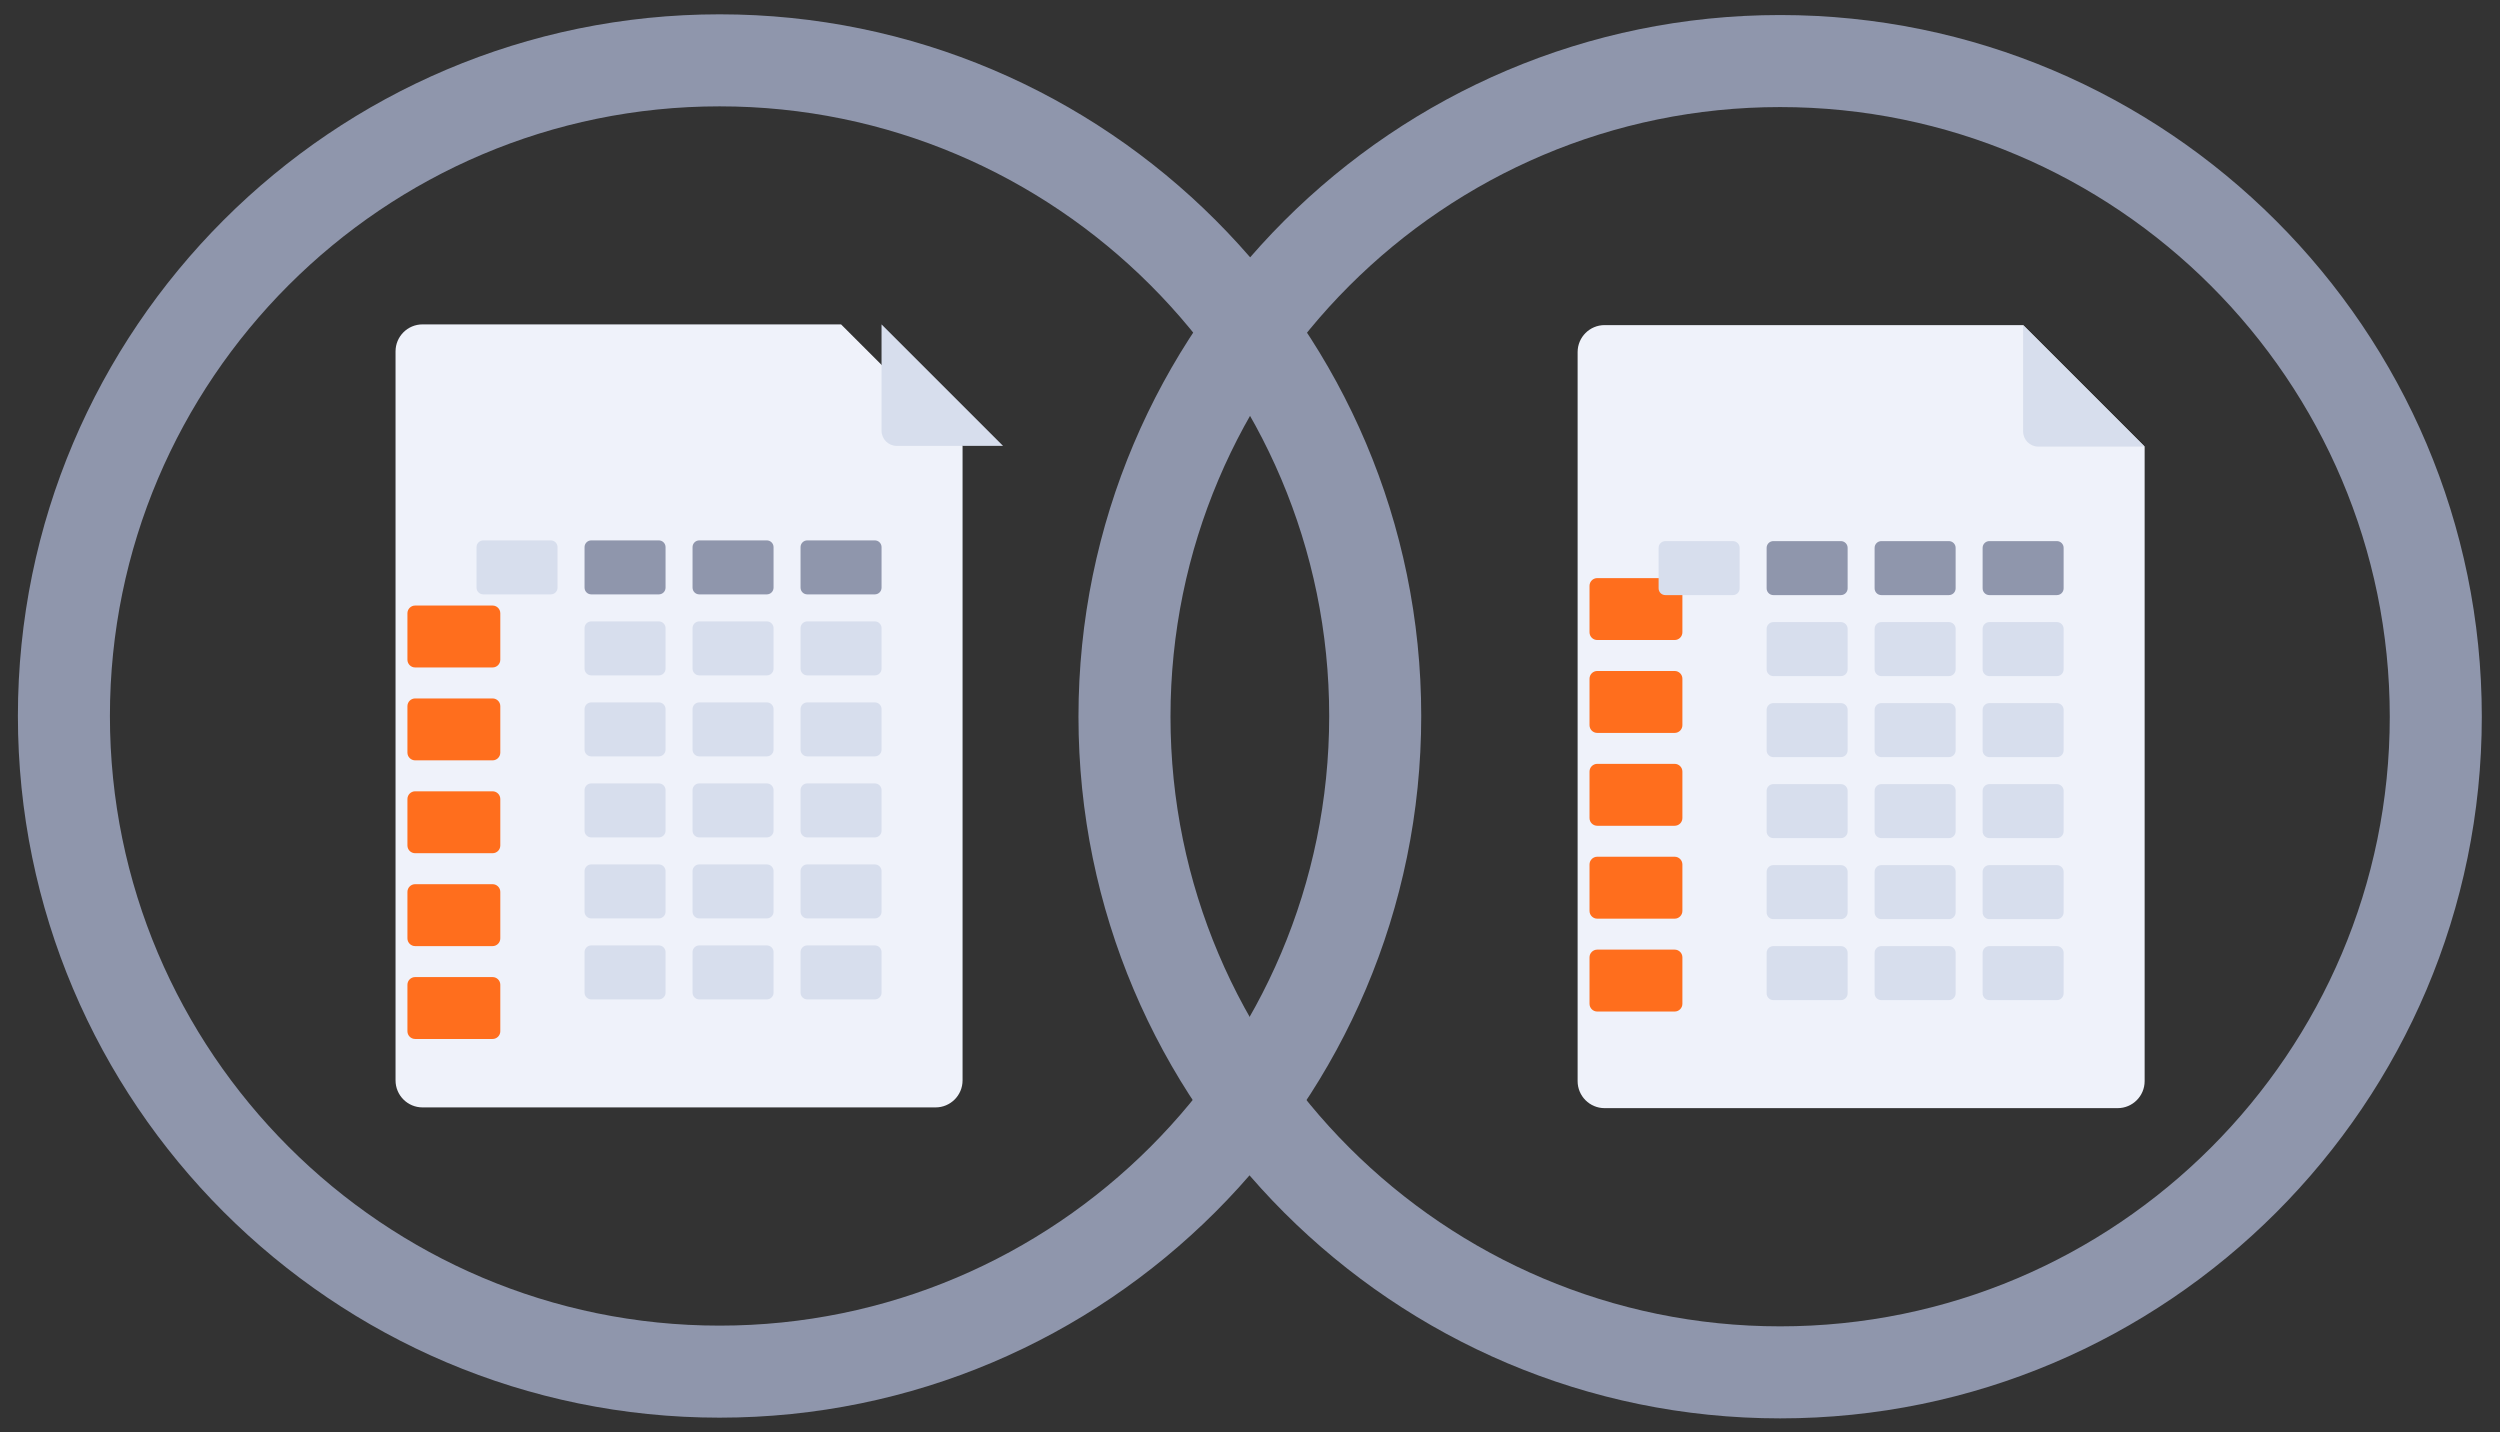 <?xml version="1.0" encoding="utf-8"?>
<!-- Generator: Adobe Illustrator 16.0.0, SVG Export Plug-In . SVG Version: 6.00 Build 0)  -->
<!DOCTYPE svg PUBLIC "-//W3C//DTD SVG 1.1//EN" "http://www.w3.org/Graphics/SVG/1.1/DTD/svg11.dtd">
<svg version="1.1" id="Layer_1" xmlns="http://www.w3.org/2000/svg" xmlns:xlink="http://www.w3.org/1999/xlink" x="0px" y="0px"
	 width="174.583px" height="100px" viewBox="0 0 174.583 100" enable-background="new 0 0 174.583 100" xml:space="preserve">
<rect x="0" y="0" width="174.583" height="100" fill="#333333" stroke="none"/>
<path fill="#EFF2FA" d="M58.734,22.653H29.507c-1.041,0-1.885,0.844-1.885,1.885v50.91c0,1.042,0.844,1.886,1.885,1.886h35.825
	c1.042,0,1.887-0.844,1.887-1.886v-44.31L58.734,22.653z"/>
<path fill="#D7DEED" d="M70.047,31.138h-7.426c-0.585,0-1.06-0.475-1.06-1.061v-7.424L70.047,31.138z"/>
<path fill="#FF6E1D" d="M34.397,46.611h-5.404c-0.299,0-0.541-0.241-0.541-0.541v-3.242c0-0.299,0.242-0.541,0.541-0.541h5.404
	c0.298,0,0.541,0.242,0.541,0.541v3.242C34.938,46.37,34.696,46.611,34.397,46.611z"/>
<g>
	<path fill="#D7DEED" d="M46.006,47.165h-4.714c-0.26,0-0.471-0.21-0.471-0.471v-2.828c0-0.261,0.21-0.473,0.471-0.473h4.714
		c0.261,0,0.472,0.212,0.472,0.473v2.828C46.478,46.955,46.267,47.165,46.006,47.165z"/>
	<path fill="#D7DEED" d="M53.548,47.165h-4.714c-0.261,0-0.471-0.21-0.471-0.471v-2.828c0-0.261,0.21-0.473,0.471-0.473h4.714
		c0.261,0,0.472,0.212,0.472,0.473v2.828C54.02,46.955,53.809,47.165,53.548,47.165z"/>
	<path fill="#D7DEED" d="M61.09,47.165h-4.714c-0.261,0-0.471-0.21-0.471-0.471v-2.828c0-0.261,0.21-0.473,0.471-0.473h4.714
		c0.261,0,0.472,0.212,0.472,0.473v2.828C61.562,46.955,61.351,47.165,61.09,47.165z"/>
	<path fill="#D7DEED" d="M38.464,41.508H33.75c-0.26,0-0.472-0.21-0.472-0.471v-2.829c0-0.26,0.212-0.471,0.472-0.471h4.713
		c0.26,0,0.472,0.211,0.472,0.471v2.829C38.936,41.298,38.724,41.508,38.464,41.508z"/>
</g>
<g>
	<path fill="#8F96AC" d="M46.006,41.508h-4.714c-0.26,0-0.471-0.21-0.471-0.471v-2.829c0-0.26,0.21-0.471,0.471-0.471h4.714
		c0.261,0,0.472,0.211,0.472,0.471v2.829C46.478,41.298,46.267,41.508,46.006,41.508z"/>
	<path fill="#8F96AC" d="M53.548,41.508h-4.714c-0.261,0-0.471-0.21-0.471-0.471v-2.829c0-0.26,0.21-0.471,0.471-0.471h4.714
		c0.261,0,0.472,0.211,0.472,0.471v2.829C54.02,41.298,53.809,41.508,53.548,41.508z"/>
	<path fill="#8F96AC" d="M61.09,41.508h-4.714c-0.261,0-0.471-0.21-0.471-0.471v-2.829c0-0.26,0.21-0.471,0.471-0.471h4.714
		c0.261,0,0.472,0.211,0.472,0.471v2.829C61.562,41.298,61.351,41.508,61.09,41.508z"/>
</g>
<path fill="#FF6E1D" d="M34.397,53.098h-5.404c-0.299,0-0.541-0.242-0.541-0.541v-3.243c0-0.298,0.242-0.54,0.541-0.54h5.404
	c0.298,0,0.541,0.242,0.541,0.54v3.243C34.938,52.855,34.696,53.098,34.397,53.098z"/>
<g>
	<path fill="#D7DEED" d="M46.006,52.821h-4.714c-0.26,0-0.471-0.21-0.471-0.471v-2.828c0-0.261,0.21-0.472,0.471-0.472h4.714
		c0.261,0,0.472,0.211,0.472,0.472v2.828C46.478,52.611,46.267,52.821,46.006,52.821z"/>
	<path fill="#D7DEED" d="M53.548,52.821h-4.714c-0.261,0-0.471-0.21-0.471-0.471v-2.828c0-0.261,0.21-0.472,0.471-0.472h4.714
		c0.261,0,0.472,0.211,0.472,0.472v2.828C54.02,52.611,53.809,52.821,53.548,52.821z"/>
	<path fill="#D7DEED" d="M61.09,52.821h-4.714c-0.261,0-0.471-0.21-0.471-0.471v-2.828c0-0.261,0.21-0.472,0.471-0.472h4.714
		c0.261,0,0.472,0.211,0.472,0.472v2.828C61.562,52.611,61.351,52.821,61.09,52.821z"/>
</g>
<path fill="#FF6E1D" d="M34.397,59.583h-5.404c-0.299,0-0.541-0.241-0.541-0.54V55.8c0-0.299,0.242-0.541,0.541-0.541h5.404
	c0.298,0,0.541,0.242,0.541,0.541v3.243C34.938,59.342,34.696,59.583,34.397,59.583z"/>
<g>
	<path fill="#D7DEED" d="M46.006,58.479h-4.714c-0.26,0-0.471-0.21-0.471-0.471v-2.829c0-0.26,0.21-0.472,0.471-0.472h4.714
		c0.261,0,0.472,0.212,0.472,0.472v2.829C46.478,58.269,46.267,58.479,46.006,58.479z"/>
	<path fill="#D7DEED" d="M53.548,58.479h-4.714c-0.261,0-0.471-0.21-0.471-0.471v-2.829c0-0.26,0.21-0.472,0.471-0.472h4.714
		c0.261,0,0.472,0.212,0.472,0.472v2.829C54.02,58.269,53.809,58.479,53.548,58.479z"/>
	<path fill="#D7DEED" d="M61.09,58.479h-4.714c-0.261,0-0.471-0.21-0.471-0.471v-2.829c0-0.26,0.21-0.472,0.471-0.472h4.714
		c0.261,0,0.472,0.212,0.472,0.472v2.829C61.562,58.269,61.351,58.479,61.09,58.479z"/>
</g>
<path fill="#FF6E1D" d="M34.397,66.07h-5.404c-0.299,0-0.541-0.243-0.541-0.541v-3.244c0-0.297,0.242-0.54,0.541-0.54h5.404
	c0.298,0,0.541,0.243,0.541,0.54v3.244C34.938,65.827,34.696,66.07,34.397,66.07z"/>
<g>
	<path fill="#D7DEED" d="M46.006,64.137h-4.714c-0.26,0-0.471-0.212-0.471-0.473v-2.83c0-0.258,0.21-0.47,0.471-0.47h4.714
		c0.261,0,0.472,0.212,0.472,0.47v2.83C46.478,63.925,46.267,64.137,46.006,64.137z"/>
	<path fill="#D7DEED" d="M53.548,64.137h-4.714c-0.261,0-0.471-0.212-0.471-0.473v-2.83c0-0.258,0.21-0.47,0.471-0.47h4.714
		c0.261,0,0.472,0.212,0.472,0.47v2.83C54.02,63.925,53.809,64.137,53.548,64.137z"/>
	<path fill="#D7DEED" d="M61.09,64.137h-4.714c-0.261,0-0.471-0.212-0.471-0.473v-2.83c0-0.258,0.21-0.47,0.471-0.47h4.714
		c0.261,0,0.472,0.212,0.472,0.47v2.83C61.562,63.925,61.351,64.137,61.09,64.137z"/>
</g>
<path fill="#FF6E1D" d="M34.397,72.555h-5.404c-0.299,0-0.541-0.241-0.541-0.539v-3.245c0-0.298,0.242-0.539,0.541-0.539h5.404
	c0.298,0,0.541,0.241,0.541,0.539v3.245C34.938,72.313,34.696,72.555,34.397,72.555z"/>
<g>
	<path fill="#D7DEED" d="M46.006,69.792h-4.714c-0.26,0-0.471-0.211-0.471-0.471v-2.83c0-0.259,0.21-0.471,0.471-0.471h4.714
		c0.261,0,0.472,0.212,0.472,0.471v2.83C46.478,69.581,46.267,69.792,46.006,69.792z"/>
	<path fill="#D7DEED" d="M53.548,69.792h-4.714c-0.261,0-0.471-0.211-0.471-0.471v-2.83c0-0.259,0.21-0.471,0.471-0.471h4.714
		c0.261,0,0.472,0.212,0.472,0.471v2.83C54.02,69.581,53.809,69.792,53.548,69.792z"/>
	<path fill="#D7DEED" d="M61.09,69.792h-4.714c-0.261,0-0.471-0.211-0.471-0.471v-2.83c0-0.259,0.21-0.471,0.471-0.471h4.714
		c0.261,0,0.472,0.212,0.472,0.471v2.83C61.562,69.581,61.351,69.792,61.09,69.792z"/>
</g>
<g>
	<path fill="#8F96AC" d="M50.249,1C23.229,1,1.25,22.981,1.25,50s21.979,49,48.999,49c27.019,0,49-21.981,49-49S77.267,1,50.249,1z
		 M50.249,92.573C26.772,92.573,7.676,73.475,7.676,50S26.772,7.427,50.249,7.427c23.475,0,42.573,19.098,42.573,42.573
		S73.723,92.573,50.249,92.573z"/>
</g>
<path fill="#EFF2FA" d="M141.282,22.703h-29.227c-1.041,0-1.885,0.844-1.885,1.885v50.91c0,1.043,0.844,1.887,1.885,1.887h35.825
	c1.042,0,1.887-0.844,1.887-1.887v-44.31L141.282,22.703z"/>
<path fill="#D7DEED" d="M149.767,31.188h-7.426c-0.585,0-1.06-0.475-1.06-1.061v-7.424L149.767,31.188z"/>
<path fill="#FF6E1D" d="M116.946,44.695h-5.404c-0.299,0-0.541-0.241-0.541-0.541v-3.242c0-0.299,0.242-0.541,0.541-0.541h5.404
	c0.298,0,0.541,0.242,0.541,0.541v3.242C117.487,44.454,117.244,44.695,116.946,44.695z"/>
<g>
	<path fill="#D7DEED" d="M128.553,47.215h-4.713c-0.261,0-0.471-0.21-0.471-0.471v-2.828c0-0.261,0.21-0.473,0.471-0.473h4.713
		c0.262,0,0.473,0.212,0.473,0.473v2.828C129.026,47.005,128.815,47.215,128.553,47.215z"/>
	<path fill="#D7DEED" d="M136.096,47.215h-4.715c-0.26,0-0.471-0.21-0.471-0.471v-2.828c0-0.261,0.211-0.473,0.471-0.473h4.715
		c0.261,0,0.472,0.212,0.472,0.473v2.828C136.568,47.005,136.357,47.215,136.096,47.215z"/>
	<path fill="#D7DEED" d="M143.638,47.215h-4.714c-0.261,0-0.471-0.21-0.471-0.471v-2.828c0-0.261,0.21-0.473,0.471-0.473h4.714
		c0.261,0,0.472,0.212,0.472,0.473v2.828C144.11,47.005,143.899,47.215,143.638,47.215z"/>
	<path fill="#D7DEED" d="M121.012,41.558h-4.714c-0.261,0-0.472-0.21-0.472-0.471v-2.829c0-0.26,0.211-0.471,0.472-0.471h4.714
		c0.26,0,0.472,0.211,0.472,0.471v2.829C121.484,41.348,121.272,41.558,121.012,41.558z"/>
</g>
<g>
	<path fill="#8F96AC" d="M128.553,41.558h-4.713c-0.261,0-0.471-0.21-0.471-0.471v-2.829c0-0.26,0.21-0.471,0.471-0.471h4.713
		c0.262,0,0.473,0.211,0.473,0.471v2.829C129.026,41.348,128.815,41.558,128.553,41.558z"/>
	<path fill="#8F96AC" d="M136.096,41.558h-4.715c-0.26,0-0.471-0.21-0.471-0.471v-2.829c0-0.26,0.211-0.471,0.471-0.471h4.715
		c0.261,0,0.472,0.211,0.472,0.471v2.829C136.568,41.348,136.357,41.558,136.096,41.558z"/>
	<path fill="#8F96AC" d="M143.638,41.558h-4.714c-0.261,0-0.471-0.21-0.471-0.471v-2.829c0-0.26,0.21-0.471,0.471-0.471h4.714
		c0.261,0,0.472,0.211,0.472,0.471v2.829C144.11,41.348,143.899,41.558,143.638,41.558z"/>
</g>
<path fill="#FF6E1D" d="M116.946,51.182h-5.404c-0.299,0-0.541-0.242-0.541-0.541v-3.244c0-0.298,0.242-0.54,0.541-0.54h5.404
	c0.298,0,0.541,0.242,0.541,0.54v3.244C117.487,50.939,117.244,51.182,116.946,51.182z"/>
<g>
	<path fill="#D7DEED" d="M128.553,52.871h-4.713c-0.261,0-0.471-0.209-0.471-0.471v-2.829c0-0.26,0.21-0.471,0.471-0.471h4.713
		c0.262,0,0.473,0.211,0.473,0.471V52.4C129.026,52.662,128.815,52.871,128.553,52.871z"/>
	<path fill="#D7DEED" d="M136.096,52.871h-4.715c-0.26,0-0.471-0.209-0.471-0.471v-2.829c0-0.26,0.211-0.471,0.471-0.471h4.715
		c0.261,0,0.472,0.211,0.472,0.471V52.4C136.568,52.662,136.357,52.871,136.096,52.871z"/>
	<path fill="#D7DEED" d="M143.638,52.871h-4.714c-0.261,0-0.471-0.209-0.471-0.471v-2.829c0-0.26,0.21-0.471,0.471-0.471h4.714
		c0.261,0,0.472,0.211,0.472,0.471V52.4C144.11,52.662,143.899,52.871,143.638,52.871z"/>
</g>
<path fill="#FF6E1D" d="M116.946,57.666h-5.404c-0.299,0-0.541-0.24-0.541-0.539v-3.244c0-0.299,0.242-0.541,0.541-0.541h5.404
	c0.298,0,0.541,0.242,0.541,0.541v3.244C117.487,57.426,117.244,57.666,116.946,57.666z"/>
<g>
	<path fill="#D7DEED" d="M128.553,58.529h-4.713c-0.261,0-0.471-0.211-0.471-0.471v-2.83c0-0.26,0.21-0.471,0.471-0.471h4.713
		c0.262,0,0.473,0.211,0.473,0.471v2.83C129.026,58.318,128.815,58.529,128.553,58.529z"/>
	<path fill="#D7DEED" d="M136.096,58.529h-4.715c-0.26,0-0.471-0.211-0.471-0.471v-2.83c0-0.26,0.211-0.471,0.471-0.471h4.715
		c0.261,0,0.472,0.211,0.472,0.471v2.83C136.568,58.318,136.357,58.529,136.096,58.529z"/>
	<path fill="#D7DEED" d="M143.638,58.529h-4.714c-0.261,0-0.471-0.211-0.471-0.471v-2.83c0-0.26,0.21-0.471,0.471-0.471h4.714
		c0.261,0,0.472,0.211,0.472,0.471v2.83C144.11,58.318,143.899,58.529,143.638,58.529z"/>
</g>
<path fill="#FF6E1D" d="M116.946,64.154h-5.404c-0.299,0-0.541-0.244-0.541-0.541v-3.244c0-0.297,0.242-0.541,0.541-0.541h5.404
	c0.298,0,0.541,0.244,0.541,0.541v3.244C117.487,63.91,117.244,64.154,116.946,64.154z"/>
<g>
	<path fill="#D7DEED" d="M128.553,64.188h-4.713c-0.261,0-0.471-0.213-0.471-0.473v-2.83c0-0.258,0.21-0.471,0.471-0.471h4.713
		c0.262,0,0.473,0.213,0.473,0.471v2.83C129.026,63.975,128.815,64.188,128.553,64.188z"/>
	<path fill="#D7DEED" d="M136.096,64.188h-4.715c-0.26,0-0.471-0.213-0.471-0.473v-2.83c0-0.258,0.211-0.471,0.471-0.471h4.715
		c0.261,0,0.472,0.213,0.472,0.471v2.83C136.568,63.975,136.357,64.188,136.096,64.188z"/>
	<path fill="#D7DEED" d="M143.638,64.188h-4.714c-0.261,0-0.471-0.213-0.471-0.473v-2.83c0-0.258,0.21-0.471,0.471-0.471h4.714
		c0.261,0,0.472,0.213,0.472,0.471v2.83C144.11,63.975,143.899,64.188,143.638,64.188z"/>
</g>
<path fill="#FF6E1D" d="M116.946,70.639h-5.404c-0.299,0-0.541-0.242-0.541-0.539v-3.246c0-0.297,0.242-0.539,0.541-0.539h5.404
	c0.298,0,0.541,0.242,0.541,0.539V70.1C117.487,70.396,117.244,70.639,116.946,70.639z"/>
<g>
	<path fill="#D7DEED" d="M128.553,69.842h-4.713c-0.261,0-0.471-0.211-0.471-0.471v-2.83c0-0.258,0.21-0.471,0.471-0.471h4.713
		c0.262,0,0.473,0.213,0.473,0.471v2.83C129.026,69.631,128.815,69.842,128.553,69.842z"/>
	<path fill="#D7DEED" d="M136.096,69.842h-4.715c-0.26,0-0.471-0.211-0.471-0.471v-2.83c0-0.258,0.211-0.471,0.471-0.471h4.715
		c0.261,0,0.472,0.213,0.472,0.471v2.83C136.568,69.631,136.357,69.842,136.096,69.842z"/>
	<path fill="#D7DEED" d="M143.638,69.842h-4.714c-0.261,0-0.471-0.211-0.471-0.471v-2.83c0-0.258,0.21-0.471,0.471-0.471h4.714
		c0.261,0,0.472,0.213,0.472,0.471v2.83C144.11,69.631,143.899,69.842,143.638,69.842z"/>
</g>
<g>
	<path fill="#8F96AC" d="M124.312,1.05c-27.02,0-48.999,21.981-48.999,49c0,27.018,21.979,49,48.999,49c27.019,0,49-21.982,49-49
		C173.312,23.031,151.331,1.05,124.312,1.05z M124.312,92.623c-23.476,0-42.573-19.098-42.573-42.573s19.098-42.573,42.573-42.573
		c23.475,0,42.573,19.098,42.573,42.573S147.787,92.623,124.312,92.623z"/>
</g>
</svg>
